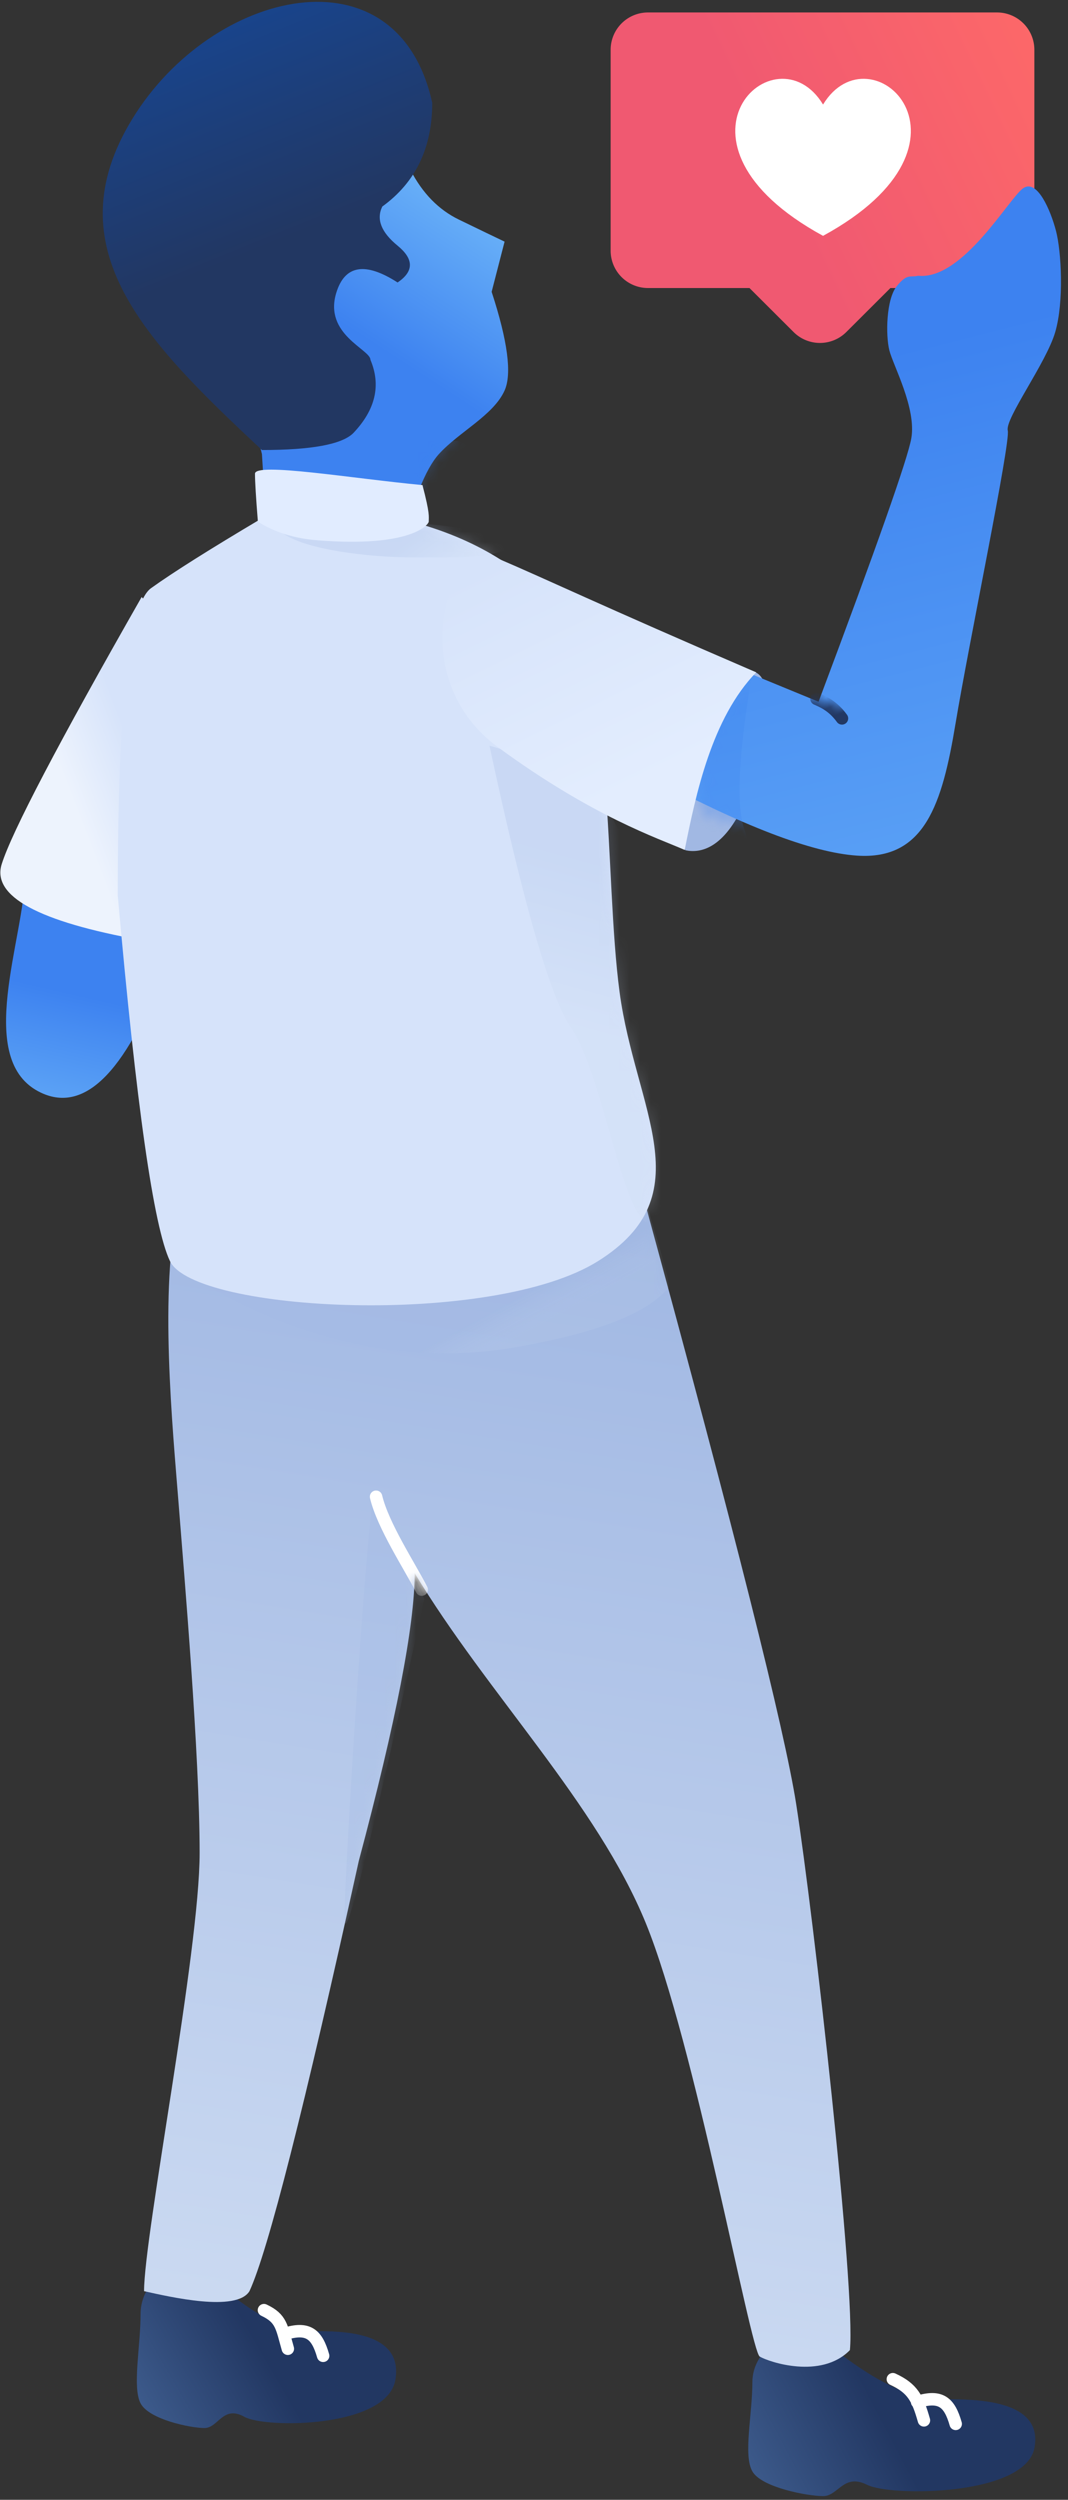 <svg xmlns="http://www.w3.org/2000/svg" xmlns:xlink="http://www.w3.org/1999/xlink" width="103" height="241" viewBox="0 0 103 241">
    <rect x="0" y="0" width="103" height="241" fill="#333333" stroke="none"/>
    <defs>
        <linearGradient id="a" x1="132.723%" x2="50%" y1="50%" y2="80.916%">
            <stop offset="0%" stop-color="#FF6B67"/>
            <stop offset="100%" stop-color="#F05971"/>
        </linearGradient>
        <linearGradient id="c" x1="50%" x2="58.702%" y1="120.387%" y2="61.214%">
            <stop offset="0%" stop-color="#70B8F9"/>
            <stop offset="100%" stop-color="#3D82F0"/>
        </linearGradient>
        <path id="b" d="M2.077 4.258c0 6.078-5.01 17.988 1.523 21.076 4.356 2.059 8.459-2.258 12.31-12.95C15.578 4.533 13.444.607 9.506.607 3.6.607 2.077-1.82 2.077 4.258z"/>
        <linearGradient id="e" x1="-25.803%" x2="42.446%" y1="68.985%" y2="42.568%">
            <stop offset="0%" stop-color="#47689B"/>
            <stop offset="100%" stop-color="#223762"/>
        </linearGradient>
        <linearGradient id="f" x1="-25.803%" x2="42.446%" y1="65.491%" y2="43.936%">
            <stop offset="0%" stop-color="#47689B"/>
            <stop offset="100%" stop-color="#223762"/>
        </linearGradient>
        <linearGradient id="h" x1="31.473%" x2="42.053%" y1="106.763%" y2="0%">
            <stop offset="0%" stop-color="#CFDDF3"/>
            <stop offset="100%" stop-color="#A1B8E3"/>
        </linearGradient>
        <path id="g" d="M48.664.194c8.554 31.32 13.388 50.542 14.502 57.668 1.67 10.69 5.758 46.822 5.181 52.649-2.792 2.845-7.822 1.142-8.699.62-.876-.522-6.274-30.25-10.984-41.783-4.71-11.532-15.308-22.146-22.292-33.749 0 5.035-1.797 14.289-5.392 27.762-5.243 23.794-8.756 37.616-10.54 41.467-1.27 2.05-7.68.547-10.166 0 0-5.413 5.36-32.76 5.36-42.254S4.153 35.874 3.6 28.82c-.554-7.053-1.908-20.737 0-28.627h45.065z"/>
        <linearGradient id="j" x1="89.265%" x2="79.854%" y1="53.951%" y2="47.108%">
            <stop offset="0%" stop-color="#CFDDF3" stop-opacity=".478"/>
            <stop offset="100%" stop-color="#A1B8E3"/>
        </linearGradient>
        <linearGradient id="l" x1="81.791%" x2="58.527%" y1="0%" y2="50%">
            <stop offset="0%" stop-color="#70B8F9"/>
            <stop offset="100%" stop-color="#3D82F0"/>
        </linearGradient>
        <path id="k" d="M15.759.329c1.155 2.237 2.712 3.831 4.67 4.78 1.958.95 3.426 1.658 4.404 2.123l-1.248 4.839c1.551 4.744 1.967 7.916 1.248 9.515-1.078 2.399-4.404 3.993-6.34 6.132-1.29 1.426-2.532 4.558-3.725 9.396H2.01l-.578-9.396C-.836 18.679-.046 11.851 3.802 7.232 7.651 2.613 11.636.312 15.76.329z"/>
        <linearGradient id="n" x1="50%" x2="67.002%" y1="0%" y2="56.409%">
            <stop offset="0%" stop-color="#164898"/>
            <stop offset="100%" stop-color="#223762"/>
        </linearGradient>
        <linearGradient id="o" x1="31.981%" x2="59.194%" y1="50%" y2="33.469%">
            <stop offset="0%" stop-color="#EDF3FD"/>
            <stop offset="100%" stop-color="#D6E3FA"/>
        </linearGradient>
        <path id="p" d="M28.437.556c6.047 1.594 10.851 4.498 14.414 8.711 5.344 6.32 4.153 25.333 5.667 36.649 1.514 11.316 8.1 19.541-2.073 25.927-10.174 6.386-38.938 4.936-41.29 0C3.585 68.553 1.907 56.795.12 36.571.12 18.37 1.19 8.5 3.334 6.966 5.476 5.43 9.047 3.18 14.048.216c-.112.451 1.038.9 3.45 1.347 2.412.447 6.059.112 10.94-1.007z"/>
        <linearGradient id="q" x1="49.049%" x2="53.147%" y1="57.782%" y2="23.718%">
            <stop offset="0%" stop-color="#CFDDF3"/>
            <stop offset="100%" stop-color="#A1B8E3"/>
        </linearGradient>
        <linearGradient id="s" x1="86.223%" x2="56.964%" y1="53.806%" y2="47.755%">
            <stop offset="0%" stop-color="#CFDDF3"/>
            <stop offset="100%" stop-color="#A1B8E3"/>
        </linearGradient>
        <linearGradient id="u" x1="50%" x2="50%" y1="166.803%" y2="20.389%">
            <stop offset="0%" stop-color="#70B8F9"/>
            <stop offset="100%" stop-color="#3D82F0"/>
        </linearGradient>
        <path id="t" d="M15.117 42.389l8.27 6.087c9.078-13.175 14.017-20.665 14.819-22.469 1.202-2.705.001-7.245.001-8.757 0-1.512.894-4.847 2.192-5.826 1.299-.978 1.451-.475 2.239-.475 4.07 1.473 10.347-5.175 11.882-5.739 1.536-.564 2.046 2.744 2.067 4.767.022 2.024-.88 6.783-2.437 9.45-1.557 2.666-6.732 6.914-6.732 8.092 0 1.177-8.602 18.99-11.723 26.195-3.12 7.204-6.063 12.068-12.31 10.05C19.221 62.42 13.337 58.3 5.732 51.407c1.487-3.515 2.951-5.825 4.392-6.932 1.442-1.106 3.106-1.801 4.993-2.085z"/>
        <linearGradient id="w" x1="22.107%" x2="22.107%" y1="11.214%" y2="79.611%">
            <stop offset="0%" stop-color="#D6E3FA"/>
            <stop offset="100%" stop-color="#E3EDFE"/>
        </linearGradient>
    </defs>
    <g fill="none" fill-rule="evenodd">
        <path fill="url(#a)" d="M26.983 26.567l-4.253 4.242a3.6 3.6 0 0 1-5.089 0l-4.252-4.242H3.6a3.6 3.6 0 0 1-3.6-3.6V3.6A3.6 3.6 0 0 1 3.6 0h33.664a3.6 3.6 0 0 1 3.6 3.6v19.367a3.6 3.6 0 0 1-3.6 3.6H26.983z" transform="translate(58.892 1.201)"/>
        <path fill="#FFF" d="M79.377 22.738c-16.517-9.003-4.571-20.196 0-12.658 4.572-7.538 16.518 3.655 0 12.658z"/>
        <g>
            <g transform="translate(.344 80.007)">
                <mask id="d" fill="#fff">
                    <use xlink:href="#b"/>
                </mask>
                <use fill="url(#c)" xlink:href="#b"/>
                <path fill="#3D82F0" d="M1.701 6.98c.527 1.07 7.706 6.729 8.893 8.067 1.188 1.338 1.459 4.836 2.14 4.474.455-.24.455-3.781 0-10.621C5.029 6.907 1.35 6.266 1.702 6.98z" mask="url(#d)" opacity=".5" style="mix-blend-mode:multiply"/>
            </g>
            <path fill="url(#e)" d="M.36 4.402c0 3.141-.811 7.066 0 8.626.813 1.56 4.838 2.38 6.165 2.38 1.328 0 1.772-2.238 3.834-1.087 2.062 1.152 13.815 1.087 14.579-3.584.763-4.67-5.195-4.67-7.845-4.67-2.65 0-5.456-1.29-9.391-4.64C3.767-1.92.36 1.263.36 4.403z" transform="translate(13.198 218.674)"/>
            <g stroke="#FFF" stroke-linecap="round" stroke-width="1.2">
                <path d="M27.76 226.44c-.603-2.11-.603-2.922-2.303-3.724M31.163 227.12c-.602-2.11-1.457-2.815-3.72-2.11"/>
            </g>
            <path fill="url(#f)" d="M.4 4.402c0 3.141-.9 7.066 0 8.626.898 1.56 5.354 2.38 6.824 2.38 1.47 0 1.961-2.238 4.244-1.087 2.283 1.152 15.294 1.087 16.14-3.584.844-4.67-5.751-4.67-8.685-4.67s-6.04-1.29-10.397-4.64C4.17-1.92.4 1.263.4 4.403z" transform="translate(72.162 225.237)"/>
            <g stroke="#FFF" stroke-linecap="round" stroke-width="1.2">
                <path d="M89.106 233.343c-.603-2.11-1.075-3.084-2.998-3.97M92.169 233.683c-.602-2.11-1.457-2.814-3.72-2.11"/>
            </g>
            <g transform="translate(13.619 116.06)">
                <mask id="i" fill="#fff">
                    <use xlink:href="#g"/>
                </mask>
                <use fill="url(#h)" xlink:href="#g"/>
                <path fill="#A1B8E3" d="M19.605 68.847c0-4.598 2.37-42.172 2.916-40.63.363 1.028 1.958 4.318 4.786 9.869-5.135 23.573-7.702 33.827-7.702 30.761z" mask="url(#i)" opacity=".5" style="mix-blend-mode:multiply"/>
                <path stroke="#FFF" stroke-linecap="round" stroke-width="1.2" d="M22.65 28.238c.663 2.784 3.22 6.65 4.4 8.956" mask="url(#i)"/>
                <path fill="url(#j)" d="M6.568 8.043c3 1.612 14.745 8.473 29.88 5.724 7.478-1.359 12.289-3.137 14.447-5.724 0-1.274-1.814-6.634-2.32-8.685-.507-2.05-45.68 6.71-42.007 8.685z" mask="url(#i)" opacity=".5" style="mix-blend-mode:multiply"/>
            </g>
            <g transform="translate(23.83 16.064)">
                <mask id="m" fill="#fff">
                    <use xlink:href="#k"/>
                </mask>
                <use fill="url(#l)" xlink:href="#k"/>
                <path fill="#3D82F0" d="M20.083 26.44c-3.22 0-8.244-2.849-9.211-3.823-.967-.973 8.051 9.559 7.298 11.236-.594 1.324-2.714 1.728-1.377 1.728 4.823 0 6.51-9.14 3.29-9.14z" mask="url(#m)" opacity=".5" style="mix-blend-mode:multiply"/>
            </g>
            <path fill="url(#n)" d="M25.258 43.307C14.01 32.801 5.102 23.834 12.784 11.34 20.466-1.154 38.34-5.354 41.681 9.834c0 4.344-1.605 7.677-4.815 9.998-.6 1.22-.109 2.479 1.474 3.774 1.583 1.296 1.583 2.479 0 3.549-3.126-2.01-5.098-1.676-5.914 1-1.225 4.014 3.296 5.45 3.296 6.455 1.038 2.461.486 4.818-1.658 7.07-1.097 1.085-4.032 1.627-8.806 1.627z" transform="translate(.004 .079)"/>
            <path fill="url(#o)" d="M13.656 57.48C5.628 71.552 1.129 80.137.16 83.234c-.969 3.096 3.53 5.54 13.495 7.33l6.237-26.552-6.237-6.532z" transform="translate(.004 .079)"/>
            <g transform="translate(11.236 49.736)">
                <mask id="r" fill="#fff">
                    <use xlink:href="#p"/>
                </mask>
                <use fill="#D6E3FA" xlink:href="#p"/>
                <path fill="url(#q)" d="M35.97 22.155c3.262 15.233 5.873 24.277 7.836 27.132 2.944 4.283 4.858 17.243 7.214 18.789 2.356 1.545 5.741-16.134 4.049-22.187-1.129-4.036-4.236-10.995-9.321-20.88l-9.778-2.854z" mask="url(#r)" opacity=".5"/>
                <path fill="url(#s)" d="M16.202 1.781c2.177 1.443 7.85 2.224 12.619 2.224 4.768 0 6.26.05 8.541-.643 2.282-.694 1.397-1.58 0-1.58S31.632.762 29.3.762c-2.332 0-15.275-.425-13.098 1.018z" mask="url(#r)" opacity=".5"/>
            </g>
            <path fill="#E1ECFF" d="M24.871 50.292c-.187-2.33-.28-3.871-.28-4.622 0-1.128 9.394.464 16.154 1.096.733 2.812.603 2.998.603 3.526 0 .264-1.688 2.526-10.77 1.792-2.211-.178-4.113-.776-5.707-1.792z"/>
            <g>
                <path fill="#A1B8E3" d="M71.833 77.343c2.027-4.549 3.175-11.574 1.029-12.528-2.146-.955-5.19 3.891-7.218 8.44-2.027 4.549-.77 7.495.472 8.72 1.393.288 3.69-.083 5.717-4.632z"/>
                <g transform="rotate(-26 95.504 -69.057)">
                    <mask id="v" fill="#fff">
                        <use xlink:href="#t"/>
                    </mask>
                    <use fill="url(#u)" transform="rotate(12 31.16 34.685)" xlink:href="#t"/>
                    <path fill="#3D82F0" d="M16.212 41.186c-4.648 6.464-7.1 10.918-7.356 13.362-.256 2.444-1.745 1.19-4.468-3.762 1.556-2.982 2.988-5.005 4.296-6.067 1.309-1.063 3.818-2.24 7.528-3.533z" mask="url(#v)" opacity=".5" style="mix-blend-mode:multiply"/>
                    <path stroke="#223762" stroke-linecap="round" stroke-width="1.2" d="M20.633 46.22c.373.455 1.117 1.242 1.382 2.771" mask="url(#v)"/>
                </g>
                <path fill="url(#w)" d="M13.713 53.74c3.308-4.34 7.924-10.282 13.707-12.366C16.57 28.758 13.266 24.55 9.846 20.6c-3.42-3.949-13.278 6.28-7.976 16.343 5.3 10.062 10.044 14.667 11.843 16.796z" transform="rotate(-26 100.95 -45.468)"/>
            </g>
        </g>
    </g>
</svg>
